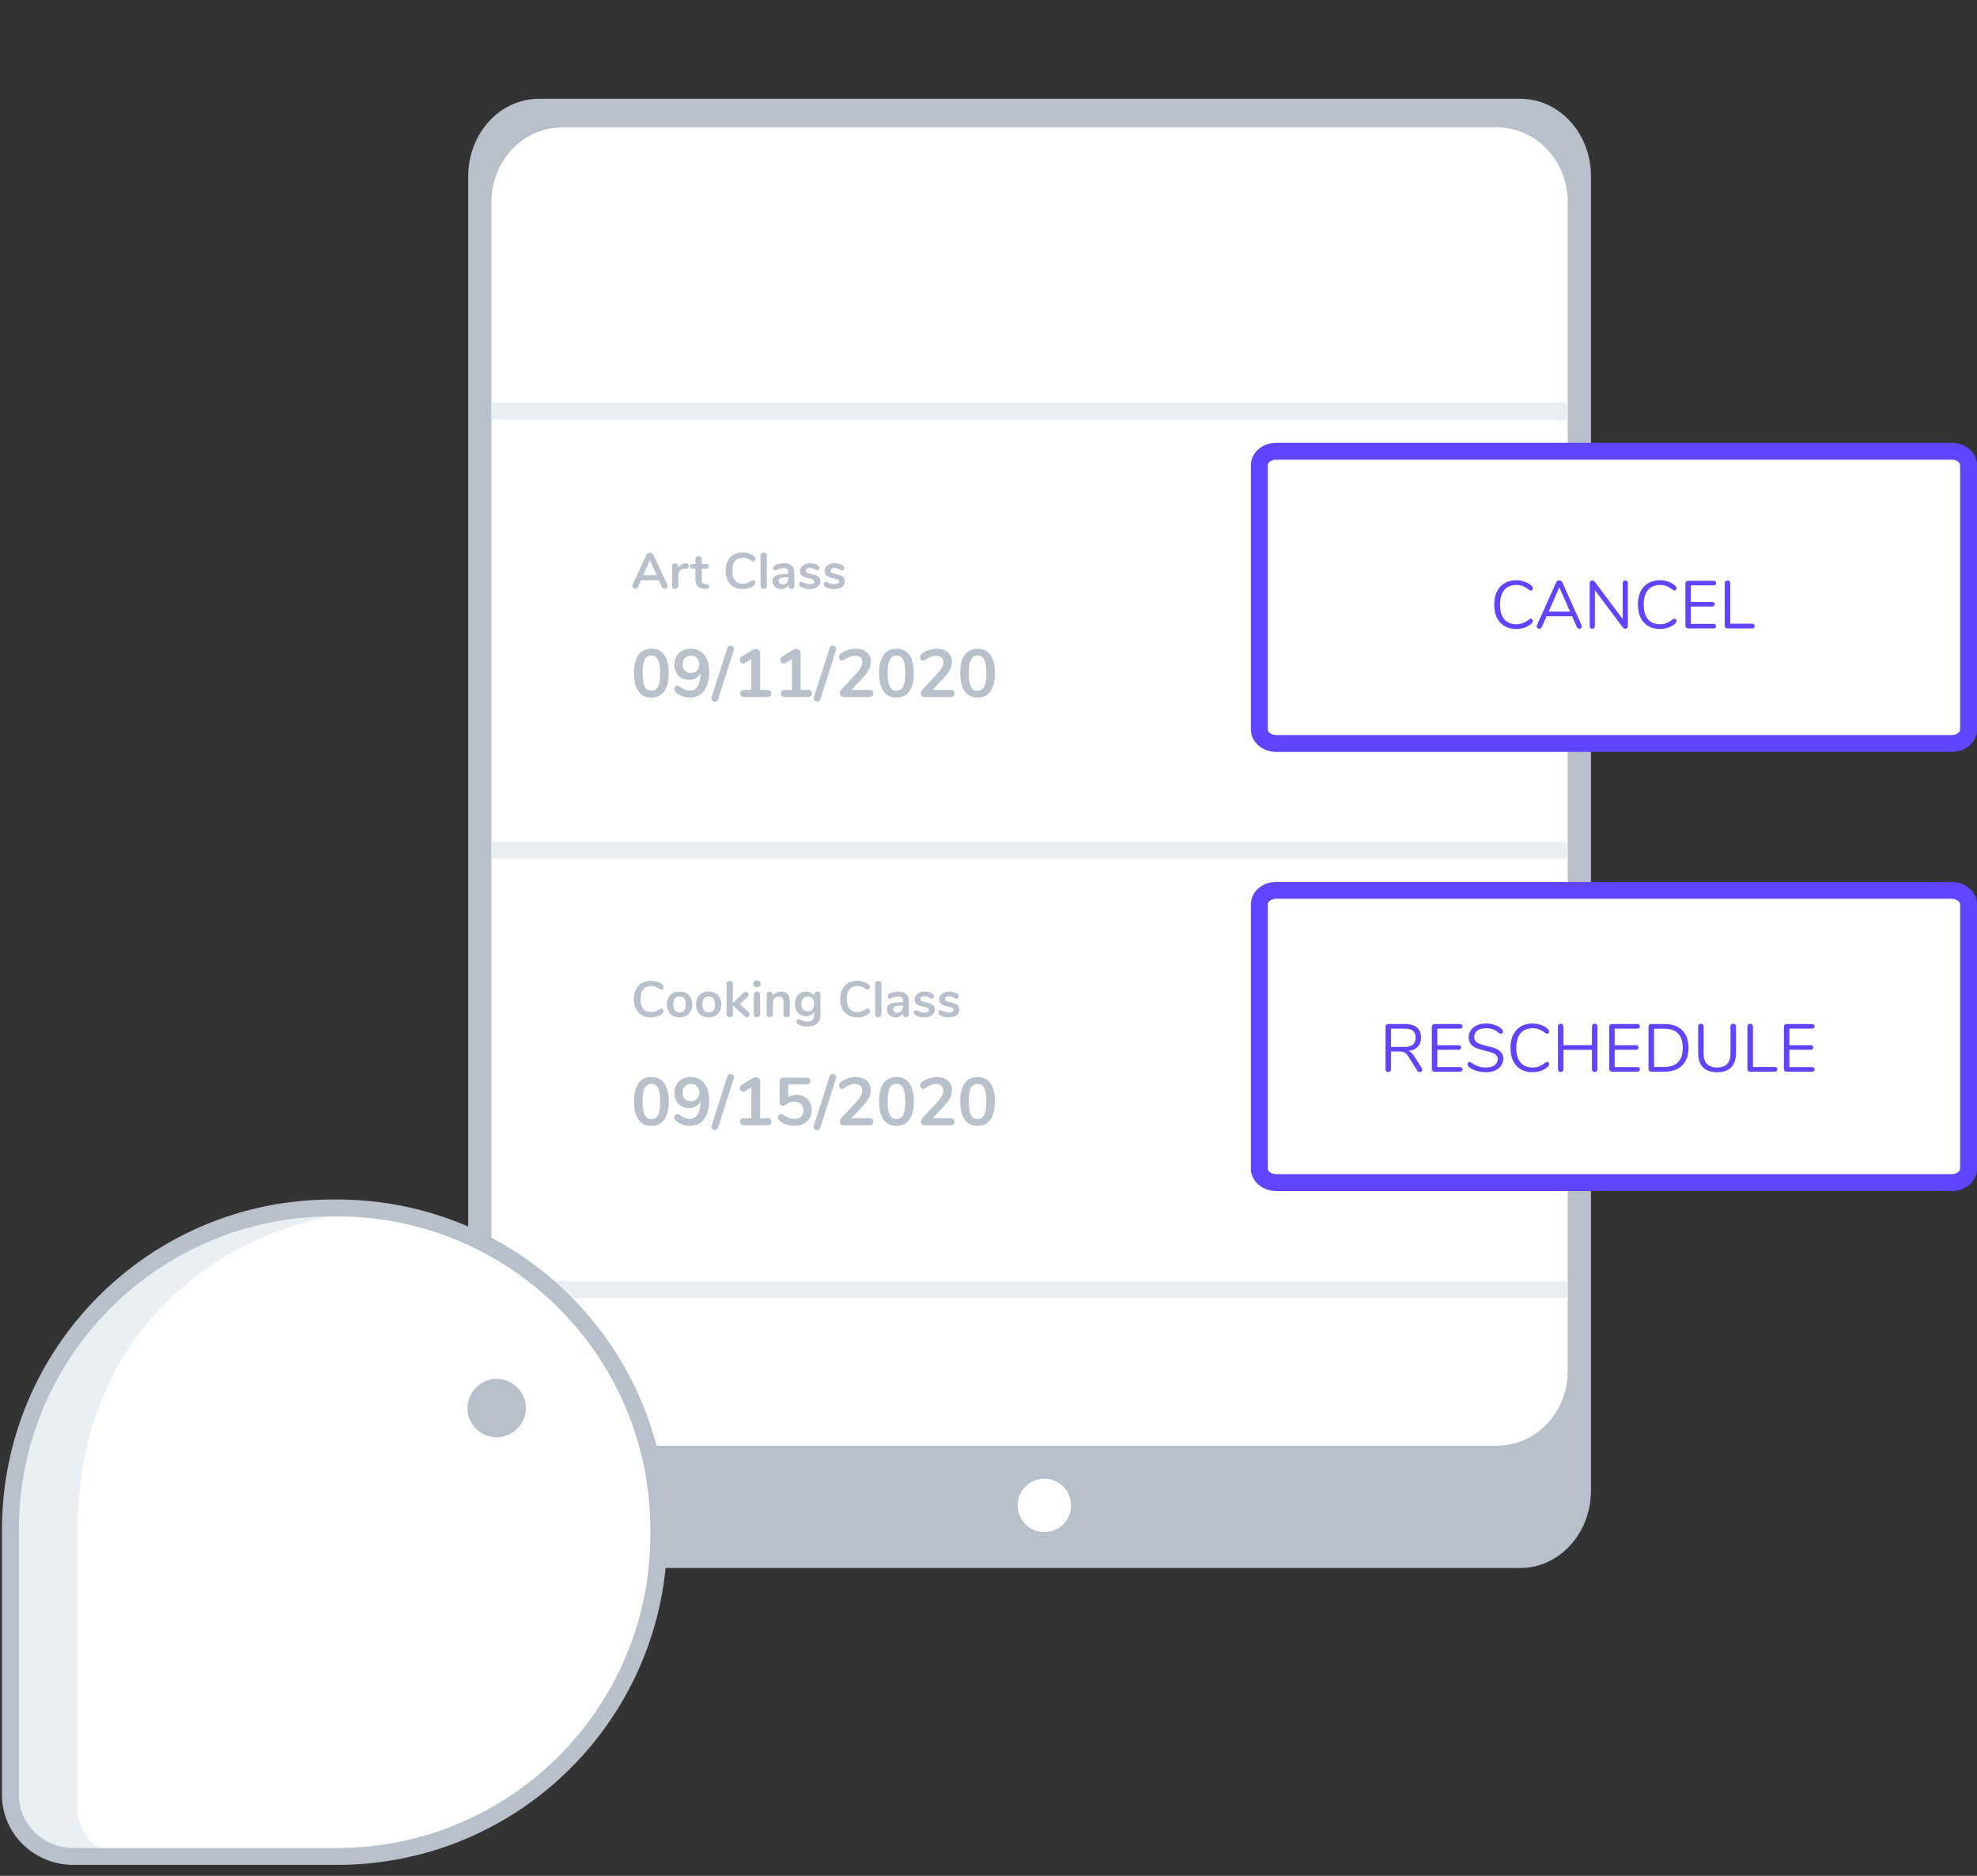<svg width="234" height="222" viewBox="0 0 234 222" fill="none" xmlns="http://www.w3.org/2000/svg">
<rect x="0" y="0" width="234" height="222" fill="#333333" stroke="none"/>
<g clip-path="url(#clip0)">
<path d="M179.94 11.69H63.79C59.168 11.69 55.421 15.79 55.421 20.847V176.41C55.421 181.466 59.168 185.566 63.79 185.566H179.94C184.562 185.566 188.308 181.466 188.308 176.41V20.847C188.308 15.79 184.562 11.69 179.94 11.69Z" fill="#B8C0CC"/>
<path d="M177.188 15.076H66.541C61.919 15.076 58.172 19.025 58.172 23.896V162.272C58.172 167.143 61.919 171.092 66.541 171.092H177.188C181.81 171.092 185.557 167.143 185.557 162.272V23.896C185.557 19.025 181.81 15.076 177.188 15.076Z" fill="white"/>
<path d="M58.157 48.66H185.482" stroke="#EAEFF4" stroke-width="2" stroke-miterlimit="10"/>
<path d="M58.157 100.631H185.482" stroke="#EAEFF4" stroke-width="2" stroke-miterlimit="10"/>
<path d="M58.157 152.602H185.482" stroke="#EAEFF4" stroke-width="2" stroke-miterlimit="10"/>
<path d="M151.092 53.398H230.967C232.236 53.398 233 54.255 233 55.008V86.379C233 87.132 232.236 87.989 230.967 87.989H151.092C149.823 87.989 149.059 87.132 149.059 86.379V55.008C149.059 54.255 149.823 53.398 151.092 53.398Z" fill="white" stroke="#5F45FF" stroke-width="2"/>
<path d="M151.092 105.369H230.967C232.236 105.369 233 106.226 233 106.979V138.35C233 139.103 232.236 139.959 230.967 139.959H151.092C149.823 139.959 149.059 139.103 149.059 138.35V106.979C149.059 106.226 149.823 105.369 151.092 105.369Z" fill="white" stroke="#5F45FF" stroke-width="2"/>
<path d="M78.987 69.201C79.011 69.253 79.023 69.305 79.023 69.357C79.023 69.449 78.986 69.527 78.909 69.591C78.838 69.655 78.754 69.687 78.657 69.687C78.594 69.687 78.534 69.671 78.478 69.639C78.421 69.603 78.377 69.549 78.346 69.477L77.986 68.673H75.874L75.513 69.477C75.481 69.549 75.438 69.603 75.382 69.639C75.326 69.671 75.263 69.687 75.195 69.687C75.103 69.687 75.019 69.655 74.944 69.591C74.868 69.527 74.829 69.449 74.829 69.357C74.829 69.305 74.841 69.253 74.865 69.201L76.522 65.643C76.558 65.563 76.612 65.503 76.683 65.463C76.76 65.419 76.84 65.397 76.924 65.397C77.007 65.397 77.085 65.419 77.157 65.463C77.234 65.503 77.29 65.563 77.326 65.643L78.987 69.201ZM76.138 68.073H77.722L76.93 66.291L76.138 68.073ZM81.179 66.669C81.283 66.661 81.365 66.683 81.425 66.735C81.485 66.787 81.515 66.865 81.515 66.969C81.515 67.077 81.489 67.157 81.437 67.209C81.385 67.261 81.291 67.295 81.155 67.311L80.975 67.329C80.739 67.353 80.565 67.433 80.453 67.569C80.345 67.705 80.291 67.875 80.291 68.079V69.339C80.291 69.455 80.255 69.545 80.183 69.609C80.111 69.669 80.021 69.699 79.913 69.699C79.805 69.699 79.715 69.669 79.643 69.609C79.575 69.545 79.541 69.455 79.541 69.339V67.017C79.541 66.905 79.575 66.819 79.643 66.759C79.715 66.699 79.803 66.669 79.907 66.669C80.011 66.669 80.095 66.699 80.159 66.759C80.223 66.815 80.255 66.897 80.255 67.005V67.245C80.331 67.069 80.443 66.933 80.591 66.837C80.743 66.741 80.911 66.687 81.095 66.675L81.179 66.669ZM83.631 69.141C83.831 69.153 83.931 69.243 83.931 69.411C83.931 69.507 83.891 69.581 83.811 69.633C83.735 69.681 83.625 69.701 83.481 69.693L83.319 69.681C82.647 69.633 82.311 69.273 82.311 68.601V67.293H82.011C81.903 67.293 81.819 67.269 81.759 67.221C81.703 67.173 81.675 67.103 81.675 67.011C81.675 66.919 81.703 66.849 81.759 66.801C81.819 66.753 81.903 66.729 82.011 66.729H82.311V66.177C82.311 66.069 82.345 65.983 82.413 65.919C82.481 65.855 82.573 65.823 82.689 65.823C82.801 65.823 82.891 65.855 82.959 65.919C83.027 65.983 83.061 66.069 83.061 66.177V66.729H83.571C83.679 66.729 83.761 66.753 83.817 66.801C83.877 66.849 83.907 66.919 83.907 67.011C83.907 67.103 83.877 67.173 83.817 67.221C83.761 67.269 83.679 67.293 83.571 67.293H83.061V68.655C83.061 68.951 83.197 69.109 83.469 69.129L83.631 69.141ZM87.907 69.717C87.499 69.717 87.141 69.629 86.833 69.453C86.529 69.277 86.295 69.025 86.131 68.697C85.967 68.369 85.885 67.985 85.885 67.545C85.885 67.105 85.967 66.723 86.131 66.399C86.295 66.071 86.529 65.819 86.833 65.643C87.141 65.467 87.499 65.379 87.907 65.379C88.171 65.379 88.419 65.419 88.651 65.499C88.883 65.575 89.089 65.687 89.269 65.835C89.321 65.875 89.357 65.917 89.377 65.961C89.397 66.005 89.407 66.059 89.407 66.123C89.407 66.211 89.383 66.285 89.335 66.345C89.287 66.405 89.229 66.435 89.161 66.435C89.081 66.435 88.999 66.407 88.915 66.351C88.743 66.223 88.583 66.135 88.435 66.087C88.287 66.035 88.123 66.009 87.943 66.009C87.527 66.009 87.211 66.139 86.995 66.399C86.783 66.659 86.677 67.041 86.677 67.545C86.677 68.053 86.783 68.437 86.995 68.697C87.211 68.957 87.527 69.087 87.943 69.087C88.115 69.087 88.273 69.061 88.417 69.009C88.565 68.957 88.731 68.869 88.915 68.745C88.955 68.721 88.995 68.701 89.035 68.685C89.075 68.669 89.117 68.661 89.161 68.661C89.229 68.661 89.287 68.691 89.335 68.751C89.383 68.811 89.407 68.885 89.407 68.973C89.407 69.033 89.397 69.087 89.377 69.135C89.357 69.179 89.321 69.221 89.269 69.261C89.089 69.409 88.883 69.523 88.651 69.603C88.419 69.679 88.171 69.717 87.907 69.717ZM90.389 69.699C90.281 69.699 90.191 69.669 90.119 69.609C90.051 69.545 90.017 69.455 90.017 69.339V65.757C90.017 65.641 90.051 65.553 90.119 65.493C90.191 65.433 90.281 65.403 90.389 65.403C90.497 65.403 90.587 65.433 90.659 65.493C90.731 65.553 90.767 65.641 90.767 65.757V69.339C90.767 69.455 90.731 69.545 90.659 69.609C90.587 69.669 90.497 69.699 90.389 69.699ZM92.813 66.657C93.221 66.657 93.523 66.759 93.719 66.963C93.919 67.163 94.019 67.469 94.019 67.881V69.345C94.019 69.453 93.987 69.539 93.923 69.603C93.859 69.663 93.771 69.693 93.659 69.693C93.555 69.693 93.469 69.661 93.401 69.597C93.337 69.533 93.305 69.449 93.305 69.345V69.213C93.237 69.369 93.129 69.491 92.981 69.579C92.837 69.667 92.669 69.711 92.477 69.711C92.281 69.711 92.103 69.671 91.943 69.591C91.783 69.511 91.657 69.401 91.565 69.261C91.473 69.121 91.427 68.965 91.427 68.793C91.427 68.577 91.481 68.407 91.589 68.283C91.701 68.159 91.881 68.069 92.129 68.013C92.377 67.957 92.719 67.929 93.155 67.929H93.305V67.791C93.305 67.595 93.263 67.453 93.179 67.365C93.095 67.273 92.959 67.227 92.771 67.227C92.655 67.227 92.537 67.245 92.417 67.281C92.297 67.313 92.155 67.361 91.991 67.425C91.887 67.477 91.811 67.503 91.763 67.503C91.691 67.503 91.631 67.477 91.583 67.425C91.539 67.373 91.517 67.305 91.517 67.221C91.517 67.153 91.533 67.095 91.565 67.047C91.601 66.995 91.659 66.947 91.739 66.903C91.879 66.827 92.045 66.767 92.237 66.723C92.433 66.679 92.625 66.657 92.813 66.657ZM92.627 69.171C92.827 69.171 92.989 69.105 93.113 68.973C93.241 68.837 93.305 68.663 93.305 68.451V68.325H93.197C92.929 68.325 92.721 68.337 92.573 68.361C92.425 68.385 92.319 68.427 92.255 68.487C92.191 68.547 92.159 68.629 92.159 68.733C92.159 68.861 92.203 68.967 92.291 69.051C92.383 69.131 92.495 69.171 92.627 69.171ZM95.843 69.711C95.407 69.711 95.055 69.625 94.787 69.453C94.659 69.377 94.595 69.269 94.595 69.129C94.595 69.049 94.617 68.985 94.661 68.937C94.705 68.885 94.759 68.859 94.823 68.859C94.891 68.859 94.985 68.891 95.105 68.955C95.233 69.015 95.349 69.061 95.453 69.093C95.561 69.125 95.697 69.141 95.861 69.141C96.029 69.141 96.159 69.113 96.251 69.057C96.347 69.001 96.395 68.923 96.395 68.823C96.395 68.755 96.375 68.701 96.335 68.661C96.299 68.621 96.231 68.585 96.131 68.553C96.035 68.517 95.887 68.477 95.687 68.433C95.331 68.361 95.075 68.259 94.919 68.127C94.767 67.995 94.691 67.813 94.691 67.581C94.691 67.405 94.743 67.247 94.847 67.107C94.951 66.963 95.093 66.853 95.273 66.777C95.457 66.697 95.665 66.657 95.897 66.657C96.065 66.657 96.227 66.679 96.383 66.723C96.539 66.763 96.679 66.823 96.803 66.903C96.931 66.983 96.995 67.089 96.995 67.221C96.995 67.301 96.973 67.369 96.929 67.425C96.885 67.477 96.831 67.503 96.767 67.503C96.723 67.503 96.679 67.495 96.635 67.479C96.595 67.459 96.543 67.431 96.479 67.395C96.363 67.335 96.263 67.291 96.179 67.263C96.095 67.231 95.991 67.215 95.867 67.215C95.719 67.215 95.601 67.245 95.513 67.305C95.429 67.365 95.387 67.447 95.387 67.551C95.387 67.651 95.431 67.727 95.519 67.779C95.607 67.831 95.777 67.883 96.029 67.935C96.297 67.991 96.507 68.055 96.659 68.127C96.811 68.199 96.919 68.289 96.983 68.397C97.051 68.505 97.085 68.643 97.085 68.811C97.085 69.083 96.971 69.301 96.743 69.465C96.519 69.629 96.219 69.711 95.843 69.711ZM98.755 69.711C98.319 69.711 97.967 69.625 97.699 69.453C97.571 69.377 97.507 69.269 97.507 69.129C97.507 69.049 97.529 68.985 97.573 68.937C97.617 68.885 97.671 68.859 97.735 68.859C97.803 68.859 97.897 68.891 98.017 68.955C98.145 69.015 98.261 69.061 98.365 69.093C98.473 69.125 98.609 69.141 98.773 69.141C98.941 69.141 99.071 69.113 99.163 69.057C99.259 69.001 99.307 68.923 99.307 68.823C99.307 68.755 99.287 68.701 99.247 68.661C99.211 68.621 99.143 68.585 99.043 68.553C98.947 68.517 98.799 68.477 98.599 68.433C98.243 68.361 97.987 68.259 97.831 68.127C97.679 67.995 97.603 67.813 97.603 67.581C97.603 67.405 97.655 67.247 97.759 67.107C97.863 66.963 98.005 66.853 98.185 66.777C98.369 66.697 98.577 66.657 98.809 66.657C98.977 66.657 99.139 66.679 99.295 66.723C99.451 66.763 99.591 66.823 99.715 66.903C99.843 66.983 99.907 67.089 99.907 67.221C99.907 67.301 99.885 67.369 99.841 67.425C99.797 67.477 99.743 67.503 99.679 67.503C99.635 67.503 99.591 67.495 99.547 67.479C99.507 67.459 99.455 67.431 99.391 67.395C99.275 67.335 99.175 67.291 99.091 67.263C99.007 67.231 98.903 67.215 98.779 67.215C98.631 67.215 98.513 67.245 98.425 67.305C98.341 67.365 98.299 67.447 98.299 67.551C98.299 67.651 98.343 67.727 98.431 67.779C98.519 67.831 98.689 67.883 98.941 67.935C99.209 67.991 99.419 68.055 99.571 68.127C99.723 68.199 99.831 68.289 99.895 68.397C99.963 68.505 99.997 68.643 99.997 68.811C99.997 69.083 99.883 69.301 99.655 69.465C99.431 69.629 99.131 69.711 98.755 69.711Z" fill="#B8C0CC"/>
<path d="M77.043 120.407C76.635 120.407 76.278 120.319 75.969 120.143C75.665 119.967 75.431 119.715 75.267 119.387C75.103 119.059 75.022 118.675 75.022 118.235C75.022 117.795 75.103 117.413 75.267 117.089C75.431 116.761 75.665 116.509 75.969 116.333C76.278 116.157 76.635 116.069 77.043 116.069C77.308 116.069 77.555 116.109 77.787 116.189C78.019 116.265 78.225 116.377 78.406 116.525C78.457 116.565 78.493 116.607 78.513 116.651C78.534 116.695 78.543 116.749 78.543 116.813C78.543 116.901 78.519 116.975 78.472 117.035C78.424 117.095 78.365 117.125 78.297 117.125C78.218 117.125 78.135 117.097 78.052 117.041C77.879 116.913 77.719 116.825 77.572 116.777C77.424 116.725 77.26 116.699 77.079 116.699C76.663 116.699 76.347 116.829 76.132 117.089C75.919 117.349 75.814 117.731 75.814 118.235C75.814 118.743 75.919 119.127 76.132 119.387C76.347 119.647 76.663 119.777 77.079 119.777C77.251 119.777 77.409 119.751 77.553 119.699C77.701 119.647 77.868 119.559 78.052 119.435C78.091 119.411 78.132 119.391 78.171 119.375C78.212 119.359 78.254 119.351 78.297 119.351C78.365 119.351 78.424 119.381 78.472 119.441C78.519 119.501 78.543 119.575 78.543 119.663C78.543 119.723 78.534 119.777 78.513 119.825C78.493 119.869 78.457 119.911 78.406 119.951C78.225 120.099 78.019 120.213 77.787 120.293C77.555 120.369 77.308 120.407 77.043 120.407ZM80.433 120.401C80.133 120.401 79.869 120.339 79.641 120.215C79.417 120.091 79.243 119.913 79.119 119.681C78.995 119.449 78.933 119.179 78.933 118.871C78.933 118.563 78.995 118.295 79.119 118.067C79.243 117.835 79.417 117.657 79.641 117.533C79.869 117.409 80.133 117.347 80.433 117.347C80.733 117.347 80.995 117.409 81.219 117.533C81.447 117.657 81.621 117.835 81.741 118.067C81.865 118.295 81.927 118.563 81.927 118.871C81.927 119.179 81.865 119.449 81.741 119.681C81.621 119.913 81.447 120.091 81.219 120.215C80.995 120.339 80.733 120.401 80.433 120.401ZM80.427 119.819C80.671 119.819 80.857 119.739 80.985 119.579C81.113 119.419 81.177 119.183 81.177 118.871C81.177 118.563 81.113 118.329 80.985 118.169C80.857 118.005 80.673 117.923 80.433 117.923C80.193 117.923 80.007 118.005 79.875 118.169C79.747 118.329 79.683 118.563 79.683 118.871C79.683 119.183 79.747 119.419 79.875 119.579C80.003 119.739 80.187 119.819 80.427 119.819ZM83.885 120.401C83.585 120.401 83.32 120.339 83.093 120.215C82.868 120.091 82.695 119.913 82.57 119.681C82.447 119.449 82.385 119.179 82.385 118.871C82.385 118.563 82.447 118.295 82.57 118.067C82.695 117.835 82.868 117.657 83.093 117.533C83.32 117.409 83.585 117.347 83.885 117.347C84.184 117.347 84.447 117.409 84.671 117.533C84.898 117.657 85.073 117.835 85.192 118.067C85.317 118.295 85.379 118.563 85.379 118.871C85.379 119.179 85.317 119.449 85.192 119.681C85.073 119.913 84.898 120.091 84.671 120.215C84.447 120.339 84.184 120.401 83.885 120.401ZM83.879 119.819C84.123 119.819 84.308 119.739 84.436 119.579C84.564 119.419 84.629 119.183 84.629 118.871C84.629 118.563 84.564 118.329 84.436 118.169C84.308 118.005 84.124 117.923 83.885 117.923C83.644 117.923 83.459 118.005 83.326 118.169C83.198 118.329 83.135 118.563 83.135 118.871C83.135 119.183 83.198 119.419 83.326 119.579C83.454 119.739 83.638 119.819 83.879 119.819ZM88.608 119.771C88.688 119.847 88.728 119.933 88.728 120.029C88.728 120.121 88.694 120.203 88.626 120.275C88.562 120.347 88.486 120.383 88.398 120.383C88.31 120.383 88.228 120.347 88.152 120.275L86.748 119.003V120.029C86.748 120.145 86.712 120.233 86.64 120.293C86.568 120.353 86.478 120.383 86.37 120.383C86.262 120.383 86.172 120.353 86.1 120.293C86.032 120.233 85.998 120.145 85.998 120.029V116.447C85.998 116.331 86.032 116.243 86.1 116.183C86.172 116.123 86.262 116.093 86.37 116.093C86.478 116.093 86.568 116.123 86.64 116.183C86.712 116.243 86.748 116.331 86.748 116.447V118.703L88.032 117.473C88.104 117.401 88.186 117.365 88.278 117.365C88.37 117.365 88.45 117.399 88.518 117.467C88.586 117.535 88.62 117.615 88.62 117.707C88.62 117.799 88.582 117.883 88.506 117.959L87.564 118.835L88.608 119.771ZM89.587 120.389C89.478 120.389 89.388 120.359 89.317 120.299C89.249 120.235 89.215 120.145 89.215 120.029V117.713C89.215 117.597 89.249 117.509 89.317 117.449C89.388 117.389 89.478 117.359 89.587 117.359C89.695 117.359 89.784 117.389 89.856 117.449C89.928 117.509 89.965 117.597 89.965 117.713V120.029C89.965 120.145 89.928 120.235 89.856 120.299C89.784 120.359 89.695 120.389 89.587 120.389ZM89.587 116.825C89.451 116.825 89.343 116.789 89.263 116.717C89.183 116.641 89.142 116.543 89.142 116.423C89.142 116.303 89.183 116.207 89.263 116.135C89.343 116.063 89.451 116.027 89.587 116.027C89.719 116.027 89.825 116.063 89.904 116.135C89.989 116.207 90.031 116.303 90.031 116.423C90.031 116.543 89.99 116.641 89.91 116.717C89.831 116.789 89.722 116.825 89.587 116.825ZM92.442 117.347C92.794 117.347 93.056 117.447 93.228 117.647C93.4 117.847 93.486 118.149 93.486 118.553V120.029C93.486 120.141 93.452 120.229 93.384 120.293C93.32 120.357 93.23 120.389 93.114 120.389C92.998 120.389 92.906 120.357 92.838 120.293C92.77 120.229 92.736 120.141 92.736 120.029V118.595C92.736 118.367 92.692 118.201 92.604 118.097C92.52 117.993 92.386 117.941 92.202 117.941C91.986 117.941 91.812 118.009 91.68 118.145C91.552 118.281 91.488 118.463 91.488 118.691V120.029C91.488 120.141 91.454 120.229 91.386 120.293C91.318 120.357 91.226 120.389 91.11 120.389C90.994 120.389 90.902 120.357 90.834 120.293C90.77 120.229 90.738 120.141 90.738 120.029V117.707C90.738 117.603 90.772 117.519 90.84 117.455C90.908 117.391 91 117.359 91.116 117.359C91.22 117.359 91.304 117.391 91.368 117.455C91.436 117.515 91.47 117.595 91.47 117.695V117.857C91.57 117.693 91.704 117.567 91.872 117.479C92.04 117.391 92.23 117.347 92.442 117.347ZM96.732 117.359C96.844 117.359 96.934 117.391 97.002 117.455C97.07 117.519 97.104 117.605 97.104 117.713V120.083C97.104 120.543 96.976 120.891 96.72 121.127C96.464 121.363 96.086 121.481 95.586 121.481C95.15 121.481 94.786 121.399 94.494 121.235C94.346 121.147 94.272 121.041 94.272 120.917C94.272 120.829 94.292 120.759 94.332 120.707C94.376 120.655 94.432 120.629 94.5 120.629C94.536 120.629 94.58 120.637 94.632 120.653C94.684 120.673 94.738 120.695 94.794 120.719C94.938 120.779 95.066 120.825 95.178 120.857C95.294 120.889 95.426 120.905 95.574 120.905C96.098 120.905 96.36 120.649 96.36 120.137V119.753C96.272 119.917 96.144 120.045 95.976 120.137C95.808 120.225 95.616 120.269 95.4 120.269C95.144 120.269 94.916 120.209 94.716 120.089C94.52 119.965 94.366 119.793 94.254 119.573C94.142 119.353 94.086 119.099 94.086 118.811C94.086 118.523 94.14 118.269 94.248 118.049C94.36 117.825 94.516 117.653 94.716 117.533C94.916 117.409 95.144 117.347 95.4 117.347C95.616 117.347 95.808 117.393 95.976 117.485C96.144 117.573 96.272 117.699 96.36 117.863V117.707C96.36 117.603 96.394 117.519 96.462 117.455C96.53 117.391 96.62 117.359 96.732 117.359ZM95.598 119.687C95.838 119.687 96.024 119.609 96.156 119.453C96.292 119.297 96.36 119.083 96.36 118.811C96.36 118.535 96.292 118.319 96.156 118.163C96.024 118.007 95.838 117.929 95.598 117.929C95.362 117.929 95.176 118.007 95.04 118.163C94.904 118.319 94.836 118.535 94.836 118.811C94.836 119.083 94.904 119.297 95.04 119.453C95.176 119.609 95.362 119.687 95.598 119.687ZM101.465 120.407C101.057 120.407 100.699 120.319 100.391 120.143C100.087 119.967 99.853 119.715 99.689 119.387C99.525 119.059 99.443 118.675 99.443 118.235C99.443 117.795 99.525 117.413 99.689 117.089C99.853 116.761 100.087 116.509 100.391 116.333C100.699 116.157 101.057 116.069 101.465 116.069C101.729 116.069 101.977 116.109 102.209 116.189C102.441 116.265 102.647 116.377 102.827 116.525C102.879 116.565 102.915 116.607 102.935 116.651C102.955 116.695 102.965 116.749 102.965 116.813C102.965 116.901 102.941 116.975 102.893 117.035C102.845 117.095 102.787 117.125 102.719 117.125C102.639 117.125 102.557 117.097 102.473 117.041C102.301 116.913 102.141 116.825 101.993 116.777C101.845 116.725 101.681 116.699 101.501 116.699C101.085 116.699 100.769 116.829 100.553 117.089C100.341 117.349 100.235 117.731 100.235 118.235C100.235 118.743 100.341 119.127 100.553 119.387C100.769 119.647 101.085 119.777 101.501 119.777C101.673 119.777 101.831 119.751 101.975 119.699C102.123 119.647 102.289 119.559 102.473 119.435C102.513 119.411 102.553 119.391 102.593 119.375C102.633 119.359 102.675 119.351 102.719 119.351C102.787 119.351 102.845 119.381 102.893 119.441C102.941 119.501 102.965 119.575 102.965 119.663C102.965 119.723 102.955 119.777 102.935 119.825C102.915 119.869 102.879 119.911 102.827 119.951C102.647 120.099 102.441 120.213 102.209 120.293C101.977 120.369 101.729 120.407 101.465 120.407ZM103.948 120.389C103.84 120.389 103.75 120.359 103.678 120.299C103.61 120.235 103.576 120.145 103.576 120.029V116.447C103.576 116.331 103.61 116.243 103.678 116.183C103.75 116.123 103.84 116.093 103.948 116.093C104.056 116.093 104.146 116.123 104.218 116.183C104.29 116.243 104.326 116.331 104.326 116.447V120.029C104.326 120.145 104.29 120.235 104.218 120.299C104.146 120.359 104.056 120.389 103.948 120.389ZM106.371 117.347C106.779 117.347 107.081 117.449 107.277 117.653C107.477 117.853 107.577 118.159 107.577 118.571V120.035C107.577 120.143 107.545 120.229 107.481 120.293C107.417 120.353 107.329 120.383 107.217 120.383C107.113 120.383 107.027 120.351 106.959 120.287C106.895 120.223 106.863 120.139 106.863 120.035V119.903C106.795 120.059 106.687 120.181 106.539 120.269C106.395 120.357 106.227 120.401 106.035 120.401C105.839 120.401 105.661 120.361 105.501 120.281C105.341 120.201 105.215 120.091 105.123 119.951C105.031 119.811 104.985 119.655 104.985 119.483C104.985 119.267 105.039 119.097 105.147 118.973C105.259 118.849 105.439 118.759 105.687 118.703C105.935 118.647 106.277 118.619 106.713 118.619H106.863V118.481C106.863 118.285 106.821 118.143 106.737 118.055C106.653 117.963 106.517 117.917 106.329 117.917C106.213 117.917 106.095 117.935 105.975 117.971C105.855 118.003 105.713 118.051 105.549 118.115C105.445 118.167 105.369 118.193 105.321 118.193C105.249 118.193 105.189 118.167 105.141 118.115C105.097 118.063 105.075 117.995 105.075 117.911C105.075 117.843 105.091 117.785 105.123 117.737C105.159 117.685 105.217 117.637 105.297 117.593C105.437 117.517 105.603 117.457 105.795 117.413C105.991 117.369 106.183 117.347 106.371 117.347ZM106.185 119.861C106.385 119.861 106.547 119.795 106.671 119.663C106.799 119.527 106.863 119.353 106.863 119.141V119.015H106.755C106.487 119.015 106.279 119.027 106.131 119.051C105.983 119.075 105.877 119.117 105.813 119.177C105.749 119.237 105.717 119.319 105.717 119.423C105.717 119.551 105.761 119.657 105.849 119.741C105.941 119.821 106.053 119.861 106.185 119.861ZM109.401 120.401C108.965 120.401 108.613 120.315 108.345 120.143C108.217 120.067 108.153 119.959 108.153 119.819C108.153 119.739 108.175 119.675 108.219 119.627C108.263 119.575 108.317 119.549 108.381 119.549C108.449 119.549 108.543 119.581 108.663 119.645C108.791 119.705 108.907 119.751 109.011 119.783C109.119 119.815 109.255 119.831 109.419 119.831C109.587 119.831 109.717 119.803 109.809 119.747C109.905 119.691 109.953 119.613 109.953 119.513C109.953 119.445 109.933 119.391 109.893 119.351C109.857 119.311 109.789 119.275 109.689 119.243C109.593 119.207 109.445 119.167 109.245 119.123C108.889 119.051 108.633 118.949 108.477 118.817C108.325 118.685 108.249 118.503 108.249 118.271C108.249 118.095 108.301 117.937 108.405 117.797C108.509 117.653 108.651 117.543 108.831 117.467C109.015 117.387 109.223 117.347 109.455 117.347C109.623 117.347 109.785 117.369 109.941 117.413C110.097 117.453 110.237 117.513 110.361 117.593C110.489 117.673 110.553 117.779 110.553 117.911C110.553 117.991 110.531 118.059 110.487 118.115C110.443 118.167 110.389 118.193 110.325 118.193C110.281 118.193 110.237 118.185 110.193 118.169C110.153 118.149 110.101 118.121 110.037 118.085C109.921 118.025 109.821 117.981 109.737 117.953C109.653 117.921 109.549 117.905 109.425 117.905C109.277 117.905 109.159 117.935 109.071 117.995C108.987 118.055 108.945 118.137 108.945 118.241C108.945 118.341 108.989 118.417 109.077 118.469C109.165 118.521 109.335 118.573 109.587 118.625C109.855 118.681 110.065 118.745 110.217 118.817C110.369 118.889 110.477 118.979 110.541 119.087C110.609 119.195 110.643 119.333 110.643 119.501C110.643 119.773 110.529 119.991 110.301 120.155C110.077 120.319 109.777 120.401 109.401 120.401ZM112.314 120.401C111.878 120.401 111.526 120.315 111.258 120.143C111.13 120.067 111.066 119.959 111.066 119.819C111.066 119.739 111.088 119.675 111.132 119.627C111.176 119.575 111.23 119.549 111.294 119.549C111.362 119.549 111.456 119.581 111.576 119.645C111.704 119.705 111.82 119.751 111.924 119.783C112.032 119.815 112.168 119.831 112.332 119.831C112.5 119.831 112.63 119.803 112.722 119.747C112.818 119.691 112.866 119.613 112.866 119.513C112.866 119.445 112.846 119.391 112.806 119.351C112.77 119.311 112.702 119.275 112.602 119.243C112.506 119.207 112.358 119.167 112.158 119.123C111.802 119.051 111.546 118.949 111.39 118.817C111.238 118.685 111.162 118.503 111.162 118.271C111.162 118.095 111.214 117.937 111.318 117.797C111.422 117.653 111.564 117.543 111.744 117.467C111.928 117.387 112.136 117.347 112.368 117.347C112.536 117.347 112.698 117.369 112.854 117.413C113.01 117.453 113.15 117.513 113.274 117.593C113.402 117.673 113.466 117.779 113.466 117.911C113.466 117.991 113.444 118.059 113.4 118.115C113.356 118.167 113.302 118.193 113.238 118.193C113.194 118.193 113.15 118.185 113.106 118.169C113.066 118.149 113.014 118.121 112.95 118.085C112.834 118.025 112.734 117.981 112.65 117.953C112.566 117.921 112.462 117.905 112.338 117.905C112.19 117.905 112.072 117.935 111.984 117.995C111.9 118.055 111.858 118.137 111.858 118.241C111.858 118.341 111.902 118.417 111.99 118.469C112.078 118.521 112.248 118.573 112.5 118.625C112.768 118.681 112.978 118.745 113.13 118.817C113.282 118.889 113.39 118.979 113.454 119.087C113.522 119.195 113.556 119.333 113.556 119.501C113.556 119.773 113.442 119.991 113.214 120.155C112.99 120.319 112.69 120.401 112.314 120.401Z" fill="#B8C0CC"/>
<path d="M77.097 82.555C76.431 82.555 75.921 82.31 75.57 81.819C75.218 81.323 75.041 80.603 75.041 79.659C75.041 78.721 75.218 78.006 75.57 77.515C75.921 77.019 76.431 76.771 77.097 76.771C77.764 76.771 78.273 77.019 78.626 77.515C78.978 78.006 79.153 78.721 79.153 79.659C79.153 80.598 78.978 81.315 78.626 81.811C78.273 82.307 77.764 82.555 77.097 82.555ZM77.097 81.747C77.46 81.747 77.724 81.582 77.889 81.251C78.055 80.915 78.138 80.385 78.138 79.659C78.138 78.929 78.055 78.401 77.889 78.075C77.724 77.745 77.46 77.579 77.097 77.579C76.735 77.579 76.471 77.745 76.305 78.075C76.14 78.406 76.058 78.934 76.058 79.659C76.058 80.385 76.14 80.915 76.305 81.251C76.471 81.582 76.735 81.747 77.097 81.747ZM81.71 76.771C82.425 76.771 82.974 77.014 83.358 77.499C83.748 77.979 83.942 78.667 83.942 79.563C83.942 80.177 83.852 80.71 83.67 81.163C83.489 81.611 83.228 81.955 82.886 82.195C82.55 82.435 82.153 82.555 81.694 82.555C81.39 82.555 81.084 82.502 80.774 82.395C80.47 82.283 80.212 82.134 79.998 81.947C79.929 81.889 79.878 81.833 79.846 81.779C79.82 81.721 79.806 81.651 79.806 81.571C79.806 81.454 79.838 81.355 79.902 81.275C79.972 81.19 80.052 81.147 80.142 81.147C80.196 81.147 80.246 81.158 80.294 81.179C80.342 81.195 80.401 81.225 80.47 81.267C80.913 81.577 81.308 81.731 81.654 81.731C82.044 81.731 82.35 81.553 82.574 81.195C82.798 80.833 82.916 80.326 82.926 79.675C82.804 79.915 82.62 80.107 82.374 80.251C82.129 80.39 81.854 80.459 81.55 80.459C81.214 80.459 80.916 80.385 80.654 80.235C80.393 80.081 80.188 79.867 80.038 79.595C79.894 79.318 79.822 79.003 79.822 78.651C79.822 78.289 79.902 77.966 80.062 77.683C80.228 77.395 80.452 77.171 80.734 77.011C81.022 76.851 81.348 76.771 81.71 76.771ZM81.766 79.643C82.065 79.643 82.305 79.55 82.486 79.363C82.673 79.171 82.766 78.923 82.766 78.619C82.766 78.31 82.673 78.062 82.486 77.875C82.305 77.683 82.065 77.587 81.766 77.587C81.473 77.587 81.238 77.683 81.062 77.875C80.886 78.062 80.798 78.31 80.798 78.619C80.798 78.929 80.886 79.177 81.062 79.363C81.238 79.55 81.473 79.643 81.766 79.643ZM84.995 82.755C84.963 82.857 84.913 82.931 84.843 82.979C84.774 83.027 84.697 83.051 84.611 83.051C84.505 83.051 84.409 83.014 84.323 82.939C84.243 82.87 84.203 82.779 84.203 82.667C84.203 82.619 84.211 82.571 84.227 82.523L86.083 76.707C86.115 76.606 86.166 76.531 86.235 76.483C86.305 76.435 86.382 76.411 86.467 76.411C86.574 76.411 86.667 76.449 86.747 76.523C86.833 76.593 86.875 76.683 86.875 76.795C86.875 76.843 86.867 76.891 86.851 76.939L84.995 82.755ZM90.807 81.651C91.127 81.651 91.287 81.787 91.287 82.059C91.287 82.342 91.127 82.483 90.807 82.483H88.103C87.778 82.483 87.615 82.342 87.615 82.059C87.615 81.787 87.778 81.651 88.103 81.651H88.935V78.003L88.167 78.475C88.092 78.518 88.026 78.539 87.967 78.539C87.855 78.539 87.759 78.491 87.679 78.395C87.604 78.299 87.567 78.193 87.567 78.075C87.567 77.921 87.636 77.801 87.775 77.715L89.015 76.947C89.175 76.851 89.327 76.803 89.471 76.803C89.62 76.803 89.74 76.849 89.831 76.939C89.922 77.03 89.967 77.155 89.967 77.315V81.651H90.807ZM95.604 81.651C95.924 81.651 96.084 81.787 96.084 82.059C96.084 82.342 95.924 82.483 95.604 82.483H92.9C92.575 82.483 92.412 82.342 92.412 82.059C92.412 81.787 92.575 81.651 92.9 81.651H93.732V78.003L92.964 78.475C92.889 78.518 92.823 78.539 92.764 78.539C92.652 78.539 92.556 78.491 92.476 78.395C92.401 78.299 92.364 78.193 92.364 78.075C92.364 77.921 92.433 77.801 92.572 77.715L93.812 76.947C93.972 76.851 94.124 76.803 94.268 76.803C94.417 76.803 94.537 76.849 94.628 76.939C94.719 77.03 94.764 77.155 94.764 77.315V81.651H95.604ZM97.097 82.755C97.065 82.857 97.014 82.931 96.945 82.979C96.876 83.027 96.798 83.051 96.713 83.051C96.606 83.051 96.51 83.014 96.425 82.939C96.345 82.87 96.305 82.779 96.305 82.667C96.305 82.619 96.313 82.571 96.329 82.523L98.185 76.707C98.217 76.606 98.267 76.531 98.337 76.483C98.406 76.435 98.484 76.411 98.569 76.411C98.675 76.411 98.769 76.449 98.849 76.523C98.934 76.593 98.977 76.683 98.977 76.795C98.977 76.843 98.969 76.891 98.953 76.939L97.097 82.755ZM102.885 81.651C103.205 81.651 103.365 81.787 103.365 82.059C103.365 82.342 103.205 82.483 102.885 82.483H99.845C99.706 82.483 99.597 82.443 99.517 82.363C99.437 82.278 99.397 82.174 99.397 82.051C99.397 81.891 99.458 81.747 99.581 81.619L101.405 79.659C101.629 79.414 101.791 79.19 101.893 78.987C101.999 78.779 102.053 78.574 102.053 78.371C102.053 78.121 101.981 77.929 101.837 77.795C101.693 77.662 101.487 77.595 101.221 77.595C101.002 77.595 100.789 77.638 100.581 77.723C100.378 77.803 100.173 77.915 99.965 78.059C99.911 78.097 99.858 78.129 99.805 78.155C99.751 78.177 99.698 78.187 99.645 78.187C99.554 78.187 99.474 78.145 99.405 78.059C99.341 77.974 99.309 77.873 99.309 77.755C99.309 77.675 99.322 77.606 99.349 77.547C99.381 77.489 99.429 77.433 99.493 77.379C99.727 77.193 100.002 77.046 100.317 76.939C100.631 76.827 100.946 76.771 101.261 76.771C101.81 76.771 102.247 76.91 102.573 77.187C102.903 77.465 103.069 77.838 103.069 78.307C103.069 78.633 102.999 78.939 102.861 79.227C102.722 79.51 102.487 79.827 102.157 80.179L100.773 81.651H102.885ZM106.105 82.555C105.439 82.555 104.929 82.31 104.577 81.819C104.225 81.323 104.049 80.603 104.049 79.659C104.049 78.721 104.225 78.006 104.577 77.515C104.929 77.019 105.439 76.771 106.105 76.771C106.772 76.771 107.281 77.019 107.633 77.515C107.985 78.006 108.161 78.721 108.161 79.659C108.161 80.598 107.985 81.315 107.633 81.811C107.281 82.307 106.772 82.555 106.105 82.555ZM106.105 81.747C106.468 81.747 106.732 81.582 106.897 81.251C107.063 80.915 107.145 80.385 107.145 79.659C107.145 78.929 107.063 78.401 106.897 78.075C106.732 77.745 106.468 77.579 106.105 77.579C105.743 77.579 105.479 77.745 105.313 78.075C105.148 78.406 105.065 78.934 105.065 79.659C105.065 80.385 105.148 80.915 105.313 81.251C105.479 81.582 105.743 81.747 106.105 81.747ZM112.486 81.651C112.806 81.651 112.966 81.787 112.966 82.059C112.966 82.342 112.806 82.483 112.486 82.483H109.446C109.308 82.483 109.198 82.443 109.118 82.363C109.038 82.278 108.998 82.174 108.998 82.051C108.998 81.891 109.06 81.747 109.182 81.619L111.006 79.659C111.23 79.414 111.393 79.19 111.494 78.987C111.601 78.779 111.654 78.574 111.654 78.371C111.654 78.121 111.582 77.929 111.438 77.795C111.294 77.662 111.089 77.595 110.822 77.595C110.604 77.595 110.39 77.638 110.182 77.723C109.98 77.803 109.774 77.915 109.566 78.059C109.513 78.097 109.46 78.129 109.406 78.155C109.353 78.177 109.3 78.187 109.246 78.187C109.156 78.187 109.076 78.145 109.006 78.059C108.942 77.974 108.91 77.873 108.91 77.755C108.91 77.675 108.924 77.606 108.95 77.547C108.982 77.489 109.03 77.433 109.094 77.379C109.329 77.193 109.604 77.046 109.918 76.939C110.233 76.827 110.548 76.771 110.862 76.771C111.412 76.771 111.849 76.91 112.174 77.187C112.505 77.465 112.67 77.838 112.67 78.307C112.67 78.633 112.601 78.939 112.462 79.227C112.324 79.51 112.089 79.827 111.758 80.179L110.374 81.651H112.486ZM115.707 82.555C115.04 82.555 114.531 82.31 114.179 81.819C113.827 81.323 113.651 80.603 113.651 79.659C113.651 78.721 113.827 78.006 114.179 77.515C114.531 77.019 115.04 76.771 115.707 76.771C116.374 76.771 116.883 77.019 117.235 77.515C117.587 78.006 117.763 78.721 117.763 79.659C117.763 80.598 117.587 81.315 117.235 81.811C116.883 82.307 116.374 82.555 115.707 82.555ZM115.707 81.747C116.07 81.747 116.334 81.582 116.499 81.251C116.664 80.915 116.747 80.385 116.747 79.659C116.747 78.929 116.664 78.401 116.499 78.075C116.334 77.745 116.07 77.579 115.707 77.579C115.344 77.579 115.08 77.745 114.915 78.075C114.75 78.406 114.667 78.934 114.667 79.659C114.667 80.385 114.75 80.915 114.915 81.251C115.08 81.582 115.344 81.747 115.707 81.747Z" fill="#B8C0CC"/>
<path d="M77.097 133.246C76.431 133.246 75.921 133 75.57 132.51C75.218 132.014 75.041 131.294 75.041 130.35C75.041 129.411 75.218 128.696 75.57 128.206C75.921 127.71 76.431 127.462 77.097 127.462C77.764 127.462 78.273 127.71 78.626 128.206C78.978 128.696 79.153 129.411 79.153 130.35C79.153 131.288 78.978 132.006 78.626 132.502C78.273 132.998 77.764 133.246 77.097 133.246ZM77.097 132.438C77.46 132.438 77.724 132.272 77.889 131.942C78.055 131.606 78.138 131.075 78.138 130.35C78.138 129.619 78.055 129.091 77.889 128.766C77.724 128.435 77.46 128.27 77.097 128.27C76.735 128.27 76.471 128.435 76.305 128.766C76.14 129.096 76.058 129.624 76.058 130.35C76.058 131.075 76.14 131.606 76.305 131.942C76.471 132.272 76.735 132.438 77.097 132.438ZM81.71 127.462C82.425 127.462 82.974 127.704 83.358 128.19C83.748 128.67 83.942 129.358 83.942 130.254C83.942 130.867 83.852 131.4 83.67 131.854C83.489 132.302 83.228 132.646 82.886 132.886C82.55 133.126 82.153 133.246 81.694 133.246C81.39 133.246 81.084 133.192 80.774 133.086C80.47 132.974 80.212 132.824 79.998 132.638C79.929 132.579 79.878 132.523 79.846 132.47C79.82 132.411 79.806 132.342 79.806 132.262C79.806 132.144 79.838 132.046 79.902 131.966C79.972 131.88 80.052 131.838 80.142 131.838C80.196 131.838 80.246 131.848 80.294 131.87C80.342 131.886 80.401 131.915 80.47 131.958C80.913 132.267 81.308 132.422 81.654 132.422C82.044 132.422 82.35 132.243 82.574 131.886C82.798 131.523 82.916 131.016 82.926 130.366C82.804 130.606 82.62 130.798 82.374 130.942C82.129 131.08 81.854 131.15 81.55 131.15C81.214 131.15 80.916 131.075 80.654 130.926C80.393 130.771 80.188 130.558 80.038 130.286C79.894 130.008 79.822 129.694 79.822 129.342C79.822 128.979 79.902 128.656 80.062 128.374C80.228 128.086 80.452 127.862 80.734 127.702C81.022 127.542 81.348 127.462 81.71 127.462ZM81.766 130.334C82.065 130.334 82.305 130.24 82.486 130.054C82.673 129.862 82.766 129.614 82.766 129.31C82.766 129 82.673 128.752 82.486 128.566C82.305 128.374 82.065 128.278 81.766 128.278C81.473 128.278 81.238 128.374 81.062 128.566C80.886 128.752 80.798 129 80.798 129.31C80.798 129.619 80.886 129.867 81.062 130.054C81.238 130.24 81.473 130.334 81.766 130.334ZM84.995 133.446C84.963 133.547 84.913 133.622 84.843 133.67C84.774 133.718 84.697 133.742 84.611 133.742C84.505 133.742 84.409 133.704 84.323 133.63C84.243 133.56 84.203 133.47 84.203 133.358C84.203 133.31 84.211 133.262 84.227 133.214L86.083 127.398C86.115 127.296 86.166 127.222 86.235 127.174C86.305 127.126 86.382 127.102 86.467 127.102C86.574 127.102 86.667 127.139 86.747 127.214C86.833 127.283 86.875 127.374 86.875 127.486C86.875 127.534 86.867 127.582 86.851 127.63L84.995 133.446ZM90.807 132.342C91.127 132.342 91.287 132.478 91.287 132.75C91.287 133.032 91.127 133.174 90.807 133.174H88.103C87.778 133.174 87.615 133.032 87.615 132.75C87.615 132.478 87.778 132.342 88.103 132.342H88.935V128.694L88.167 129.166C88.092 129.208 88.026 129.23 87.967 129.23C87.855 129.23 87.759 129.182 87.679 129.086C87.604 128.99 87.567 128.883 87.567 128.766C87.567 128.611 87.636 128.491 87.775 128.406L89.015 127.638C89.175 127.542 89.327 127.494 89.471 127.494C89.62 127.494 89.74 127.539 89.831 127.63C89.922 127.72 89.967 127.846 89.967 128.006V132.342H90.807ZM94.292 129.566C94.644 129.566 94.953 129.643 95.22 129.798C95.492 129.947 95.703 130.158 95.852 130.43C96.001 130.702 96.076 131.014 96.076 131.366C96.076 131.734 95.991 132.059 95.82 132.342C95.655 132.624 95.417 132.846 95.108 133.006C94.804 133.16 94.452 133.238 94.052 133.238C93.721 133.238 93.396 133.184 93.076 133.078C92.761 132.966 92.492 132.816 92.268 132.63C92.145 132.523 92.084 132.398 92.084 132.254C92.084 132.136 92.116 132.038 92.18 131.958C92.249 131.872 92.329 131.83 92.42 131.83C92.473 131.83 92.524 131.84 92.572 131.862C92.62 131.878 92.676 131.907 92.74 131.95C92.953 132.099 93.161 132.214 93.364 132.294C93.567 132.374 93.783 132.414 94.012 132.414C94.364 132.414 94.633 132.326 94.82 132.15C95.007 131.974 95.1 131.723 95.1 131.398C95.1 131.083 95.004 130.835 94.812 130.654C94.625 130.467 94.367 130.374 94.036 130.374C93.828 130.374 93.641 130.403 93.476 130.462C93.316 130.52 93.151 130.619 92.98 130.758C92.879 130.827 92.775 130.862 92.668 130.862C92.561 130.862 92.471 130.83 92.396 130.766C92.321 130.702 92.284 130.616 92.284 130.51V128.014C92.284 127.864 92.327 127.747 92.412 127.662C92.497 127.576 92.617 127.534 92.772 127.534H95.436C95.756 127.534 95.916 127.667 95.916 127.934C95.916 128.2 95.756 128.334 95.436 128.334H93.292V129.854C93.564 129.662 93.897 129.566 94.292 129.566ZM97.097 133.446C97.065 133.547 97.014 133.622 96.945 133.67C96.876 133.718 96.798 133.742 96.713 133.742C96.606 133.742 96.51 133.704 96.425 133.63C96.345 133.56 96.305 133.47 96.305 133.358C96.305 133.31 96.313 133.262 96.329 133.214L98.185 127.398C98.217 127.296 98.267 127.222 98.337 127.174C98.406 127.126 98.484 127.102 98.569 127.102C98.675 127.102 98.769 127.139 98.849 127.214C98.934 127.283 98.977 127.374 98.977 127.486C98.977 127.534 98.969 127.582 98.953 127.63L97.097 133.446ZM102.885 132.342C103.205 132.342 103.365 132.478 103.365 132.75C103.365 133.032 103.205 133.174 102.885 133.174H99.845C99.706 133.174 99.597 133.134 99.517 133.054C99.437 132.968 99.397 132.864 99.397 132.742C99.397 132.582 99.458 132.438 99.581 132.31L101.405 130.35C101.629 130.104 101.791 129.88 101.893 129.678C101.999 129.47 102.053 129.264 102.053 129.062C102.053 128.811 101.981 128.619 101.837 128.486C101.693 128.352 101.487 128.286 101.221 128.286C101.002 128.286 100.789 128.328 100.581 128.414C100.378 128.494 100.173 128.606 99.965 128.75C99.911 128.787 99.858 128.819 99.805 128.846C99.751 128.867 99.698 128.878 99.645 128.878C99.554 128.878 99.474 128.835 99.405 128.75C99.341 128.664 99.309 128.563 99.309 128.446C99.309 128.366 99.322 128.296 99.349 128.238C99.381 128.179 99.429 128.123 99.493 128.07C99.727 127.883 100.002 127.736 100.317 127.63C100.631 127.518 100.946 127.462 101.261 127.462C101.81 127.462 102.247 127.6 102.573 127.878C102.903 128.155 103.069 128.528 103.069 128.998C103.069 129.323 102.999 129.63 102.861 129.918C102.722 130.2 102.487 130.518 102.157 130.87L100.773 132.342H102.885ZM106.105 133.246C105.439 133.246 104.929 133 104.577 132.51C104.225 132.014 104.049 131.294 104.049 130.35C104.049 129.411 104.225 128.696 104.577 128.206C104.929 127.71 105.439 127.462 106.105 127.462C106.772 127.462 107.281 127.71 107.633 128.206C107.985 128.696 108.161 129.411 108.161 130.35C108.161 131.288 107.985 132.006 107.633 132.502C107.281 132.998 106.772 133.246 106.105 133.246ZM106.105 132.438C106.468 132.438 106.732 132.272 106.897 131.942C107.063 131.606 107.145 131.075 107.145 130.35C107.145 129.619 107.063 129.091 106.897 128.766C106.732 128.435 106.468 128.27 106.105 128.27C105.743 128.27 105.479 128.435 105.313 128.766C105.148 129.096 105.065 129.624 105.065 130.35C105.065 131.075 105.148 131.606 105.313 131.942C105.479 132.272 105.743 132.438 106.105 132.438ZM112.486 132.342C112.806 132.342 112.966 132.478 112.966 132.75C112.966 133.032 112.806 133.174 112.486 133.174H109.446C109.308 133.174 109.198 133.134 109.118 133.054C109.038 132.968 108.998 132.864 108.998 132.742C108.998 132.582 109.06 132.438 109.182 132.31L111.006 130.35C111.23 130.104 111.393 129.88 111.494 129.678C111.601 129.47 111.654 129.264 111.654 129.062C111.654 128.811 111.582 128.619 111.438 128.486C111.294 128.352 111.089 128.286 110.822 128.286C110.604 128.286 110.39 128.328 110.182 128.414C109.98 128.494 109.774 128.606 109.566 128.75C109.513 128.787 109.46 128.819 109.406 128.846C109.353 128.867 109.3 128.878 109.246 128.878C109.156 128.878 109.076 128.835 109.006 128.75C108.942 128.664 108.91 128.563 108.91 128.446C108.91 128.366 108.924 128.296 108.95 128.238C108.982 128.179 109.03 128.123 109.094 128.07C109.329 127.883 109.604 127.736 109.918 127.63C110.233 127.518 110.548 127.462 110.862 127.462C111.412 127.462 111.849 127.6 112.174 127.878C112.505 128.155 112.67 128.528 112.67 128.998C112.67 129.323 112.601 129.63 112.462 129.918C112.324 130.2 112.089 130.518 111.758 130.87L110.374 132.342H112.486ZM115.707 133.246C115.04 133.246 114.531 133 114.179 132.51C113.827 132.014 113.651 131.294 113.651 130.35C113.651 129.411 113.827 128.696 114.179 128.206C114.531 127.71 115.04 127.462 115.707 127.462C116.374 127.462 116.883 127.71 117.235 128.206C117.587 128.696 117.763 129.411 117.763 130.35C117.763 131.288 117.587 132.006 117.235 132.502C116.883 132.998 116.374 133.246 115.707 133.246ZM115.707 132.438C116.07 132.438 116.334 132.272 116.499 131.942C116.664 131.606 116.747 131.075 116.747 130.35C116.747 129.619 116.664 129.091 116.499 128.766C116.334 128.435 116.07 128.27 115.707 128.27C115.344 128.27 115.08 128.435 114.915 128.766C114.75 129.096 114.667 129.624 114.667 130.35C114.667 131.075 114.75 131.606 114.915 131.942C115.08 132.272 115.344 132.438 115.707 132.438Z" fill="#B8C0CC"/>
<path d="M179.456 74.438C178.922 74.438 178.461 74.323 178.072 74.094C177.682 73.859 177.381 73.526 177.168 73.094C176.96 72.657 176.856 72.142 176.856 71.55C176.856 70.963 176.96 70.454 177.168 70.022C177.381 69.585 177.682 69.251 178.072 69.022C178.461 68.787 178.922 68.67 179.456 68.67C179.813 68.67 180.149 68.729 180.464 68.846C180.784 68.958 181.061 69.121 181.296 69.334C181.381 69.414 181.424 69.507 181.424 69.614C181.424 69.689 181.402 69.755 181.36 69.814C181.317 69.867 181.266 69.894 181.208 69.894C181.144 69.894 181.066 69.865 180.976 69.806C180.704 69.593 180.456 69.443 180.232 69.358C180.013 69.273 179.76 69.23 179.472 69.23C178.853 69.23 178.376 69.433 178.04 69.838C177.709 70.238 177.544 70.809 177.544 71.55C177.544 72.297 177.709 72.873 178.04 73.278C178.376 73.678 178.853 73.878 179.472 73.878C179.754 73.878 180.008 73.835 180.232 73.75C180.456 73.665 180.704 73.515 180.976 73.302C181.066 73.243 181.144 73.214 181.208 73.214C181.266 73.214 181.317 73.241 181.36 73.294C181.402 73.347 181.424 73.414 181.424 73.494C181.424 73.601 181.381 73.694 181.296 73.774C181.061 73.987 180.784 74.153 180.464 74.27C180.149 74.382 179.813 74.438 179.456 74.438ZM187.201 73.998C187.222 74.041 187.233 74.086 187.233 74.134C187.233 74.214 187.201 74.281 187.137 74.334C187.078 74.387 187.006 74.414 186.921 74.414C186.788 74.414 186.694 74.35 186.641 74.222L186.073 72.926H183.057L182.481 74.222C182.428 74.35 182.334 74.414 182.201 74.414C182.116 74.414 182.041 74.387 181.977 74.334C181.913 74.275 181.881 74.206 181.881 74.126C181.881 74.083 181.892 74.041 181.913 73.998L184.201 68.91C184.233 68.835 184.281 68.779 184.345 68.742C184.409 68.705 184.478 68.686 184.553 68.686C184.633 68.686 184.705 68.707 184.769 68.75C184.833 68.787 184.881 68.841 184.913 68.91L187.201 73.998ZM183.297 72.382H185.833L184.561 69.51L183.297 72.382ZM192.374 68.694C192.47 68.694 192.544 68.726 192.598 68.79C192.651 68.849 192.678 68.929 192.678 69.03V74.078C192.678 74.179 192.648 74.262 192.59 74.326C192.536 74.385 192.459 74.414 192.358 74.414C192.256 74.414 192.168 74.369 192.094 74.278L188.774 69.838V74.078C188.774 74.179 188.744 74.262 188.686 74.326C188.632 74.385 188.558 74.414 188.462 74.414C188.366 74.414 188.291 74.385 188.238 74.326C188.184 74.262 188.158 74.179 188.158 74.078V69.03C188.158 68.929 188.184 68.849 188.238 68.79C188.296 68.726 188.376 68.694 188.478 68.694C188.584 68.694 188.675 68.739 188.75 68.83L192.062 73.27V69.03C192.062 68.929 192.088 68.849 192.142 68.79C192.2 68.726 192.278 68.694 192.374 68.694ZM196.464 74.438C195.93 74.438 195.469 74.323 195.08 74.094C194.69 73.859 194.389 73.526 194.176 73.094C193.968 72.657 193.864 72.142 193.864 71.55C193.864 70.963 193.968 70.454 194.176 70.022C194.389 69.585 194.69 69.251 195.08 69.022C195.469 68.787 195.93 68.67 196.464 68.67C196.821 68.67 197.157 68.729 197.472 68.846C197.792 68.958 198.069 69.121 198.304 69.334C198.389 69.414 198.432 69.507 198.432 69.614C198.432 69.689 198.41 69.755 198.368 69.814C198.325 69.867 198.274 69.894 198.216 69.894C198.152 69.894 198.074 69.865 197.984 69.806C197.712 69.593 197.464 69.443 197.24 69.358C197.021 69.273 196.768 69.23 196.48 69.23C195.861 69.23 195.384 69.433 195.048 69.838C194.717 70.238 194.552 70.809 194.552 71.55C194.552 72.297 194.717 72.873 195.048 73.278C195.384 73.678 195.861 73.878 196.48 73.878C196.762 73.878 197.016 73.835 197.24 73.75C197.464 73.665 197.712 73.515 197.984 73.302C198.074 73.243 198.152 73.214 198.216 73.214C198.274 73.214 198.325 73.241 198.368 73.294C198.41 73.347 198.432 73.414 198.432 73.494C198.432 73.601 198.389 73.694 198.304 73.774C198.069 73.987 197.792 74.153 197.472 74.27C197.157 74.382 196.821 74.438 196.464 74.438ZM199.822 74.374C199.72 74.374 199.638 74.345 199.574 74.286C199.515 74.227 199.486 74.15 199.486 74.054V69.054C199.486 68.958 199.515 68.881 199.574 68.822C199.638 68.763 199.72 68.734 199.822 68.734H202.814C202.91 68.734 202.984 68.758 203.038 68.806C203.091 68.854 203.118 68.921 203.118 69.006C203.118 69.091 203.091 69.158 203.038 69.206C202.984 69.254 202.91 69.278 202.814 69.278H200.134V71.238H202.654C202.75 71.238 202.824 71.262 202.878 71.31C202.931 71.358 202.958 71.425 202.958 71.51C202.958 71.595 202.931 71.662 202.878 71.71C202.824 71.758 202.75 71.782 202.654 71.782H200.134V73.83H202.814C202.91 73.83 202.984 73.854 203.038 73.902C203.091 73.945 203.118 74.011 203.118 74.102C203.118 74.187 203.091 74.254 203.038 74.302C202.984 74.35 202.91 74.374 202.814 74.374H199.822ZM204.462 74.374C204.371 74.374 204.294 74.347 204.23 74.294C204.171 74.235 204.142 74.161 204.142 74.07V69.03C204.142 68.929 204.171 68.849 204.23 68.79C204.289 68.726 204.369 68.694 204.47 68.694C204.571 68.694 204.651 68.726 204.71 68.79C204.769 68.849 204.798 68.929 204.798 69.03V73.814H207.382C207.478 73.814 207.553 73.838 207.606 73.886C207.659 73.934 207.686 74.003 207.686 74.094C207.686 74.185 207.659 74.254 207.606 74.302C207.553 74.35 207.478 74.374 207.382 74.374H204.462Z" fill="#5F45FF"/>
<path d="M168.293 126.423C168.33 126.481 168.349 126.543 168.349 126.607C168.349 126.687 168.317 126.753 168.253 126.807C168.194 126.855 168.125 126.879 168.045 126.879C167.922 126.879 167.826 126.825 167.757 126.719L166.685 125.023C166.546 124.804 166.402 124.655 166.253 124.575C166.104 124.489 165.901 124.447 165.645 124.447H164.637V126.535C164.637 126.636 164.608 126.719 164.549 126.783C164.49 126.841 164.413 126.871 164.317 126.871C164.216 126.871 164.136 126.841 164.077 126.783C164.018 126.719 163.989 126.636 163.989 126.535V121.511C163.989 121.415 164.018 121.337 164.077 121.279C164.141 121.22 164.224 121.191 164.325 121.191H166.309C166.922 121.191 167.389 121.327 167.709 121.599C168.034 121.871 168.197 122.271 168.197 122.799C168.197 123.247 168.066 123.607 167.805 123.879C167.549 124.151 167.181 124.316 166.701 124.375C166.834 124.417 166.954 124.487 167.061 124.583C167.168 124.679 167.274 124.812 167.381 124.983L168.293 126.423ZM166.253 123.903C166.69 123.903 167.016 123.812 167.229 123.631C167.448 123.449 167.557 123.175 167.557 122.807C167.557 122.444 167.45 122.175 167.237 121.999C167.024 121.823 166.696 121.735 166.253 121.735H164.637V123.903H166.253ZM169.809 126.831C169.708 126.831 169.625 126.801 169.561 126.743C169.503 126.684 169.473 126.607 169.473 126.511V121.511C169.473 121.415 169.503 121.337 169.561 121.279C169.625 121.22 169.708 121.191 169.809 121.191H172.801C172.897 121.191 172.972 121.215 173.025 121.263C173.079 121.311 173.105 121.377 173.105 121.463C173.105 121.548 173.079 121.615 173.025 121.663C172.972 121.711 172.897 121.735 172.801 121.735H170.121V123.695H172.641C172.737 123.695 172.812 123.719 172.865 123.767C172.919 123.815 172.945 123.881 172.945 123.967C172.945 124.052 172.919 124.119 172.865 124.167C172.812 124.215 172.737 124.239 172.641 124.239H170.121V126.287H172.801C172.897 126.287 172.972 126.311 173.025 126.359C173.079 126.401 173.105 126.468 173.105 126.559C173.105 126.644 173.079 126.711 173.025 126.759C172.972 126.807 172.897 126.831 172.801 126.831H169.809ZM175.852 126.895C175.452 126.895 175.068 126.836 174.7 126.719C174.337 126.596 174.046 126.433 173.828 126.231C173.748 126.156 173.708 126.063 173.708 125.951C173.708 125.876 173.729 125.812 173.772 125.759C173.814 125.7 173.865 125.671 173.924 125.671C173.993 125.671 174.068 125.7 174.148 125.759C174.644 126.143 175.209 126.335 175.844 126.335C176.302 126.335 176.654 126.247 176.9 126.071C177.145 125.895 177.268 125.644 177.268 125.319C177.268 125.132 177.209 124.983 177.092 124.871C176.974 124.753 176.82 124.66 176.628 124.591C176.436 124.521 176.177 124.449 175.852 124.375C175.414 124.273 175.054 124.167 174.772 124.055C174.494 123.943 174.268 123.783 174.092 123.575C173.921 123.367 173.836 123.095 173.836 122.759C173.836 122.439 173.921 122.156 174.092 121.911C174.268 121.66 174.51 121.468 174.82 121.335C175.134 121.196 175.492 121.127 175.892 121.127C176.265 121.127 176.612 121.185 176.932 121.303C177.257 121.415 177.529 121.577 177.748 121.791C177.833 121.876 177.876 121.969 177.876 122.071C177.876 122.145 177.854 122.212 177.812 122.271C177.769 122.324 177.718 122.351 177.66 122.351C177.601 122.351 177.524 122.321 177.428 122.263C177.166 122.049 176.924 121.9 176.7 121.815C176.476 121.729 176.206 121.687 175.892 121.687C175.449 121.687 175.105 121.78 174.86 121.967C174.614 122.148 174.492 122.404 174.492 122.735C174.492 123.017 174.598 123.231 174.812 123.375C175.03 123.513 175.364 123.636 175.812 123.743C176.297 123.86 176.678 123.969 176.956 124.071C177.233 124.167 177.462 124.313 177.644 124.511C177.83 124.708 177.924 124.972 177.924 125.303C177.924 125.617 177.836 125.895 177.66 126.135C177.489 126.375 177.246 126.561 176.932 126.695C176.617 126.828 176.257 126.895 175.852 126.895ZM181.381 126.895C180.848 126.895 180.386 126.78 179.997 126.551C179.608 126.316 179.306 125.983 179.093 125.551C178.885 125.113 178.781 124.599 178.781 124.007C178.781 123.42 178.885 122.911 179.093 122.479C179.306 122.041 179.608 121.708 179.997 121.479C180.386 121.244 180.848 121.127 181.381 121.127C181.738 121.127 182.074 121.185 182.389 121.303C182.709 121.415 182.986 121.577 183.221 121.791C183.306 121.871 183.349 121.964 183.349 122.071C183.349 122.145 183.328 122.212 183.285 122.271C183.242 122.324 183.192 122.351 183.133 122.351C183.069 122.351 182.992 122.321 182.901 122.263C182.629 122.049 182.381 121.9 182.157 121.815C181.938 121.729 181.685 121.687 181.397 121.687C180.778 121.687 180.301 121.889 179.965 122.295C179.634 122.695 179.469 123.265 179.469 124.007C179.469 124.753 179.634 125.329 179.965 125.735C180.301 126.135 180.778 126.335 181.397 126.335C181.68 126.335 181.933 126.292 182.157 126.207C182.381 126.121 182.629 125.972 182.901 125.759C182.992 125.7 183.069 125.671 183.133 125.671C183.192 125.671 183.242 125.697 183.285 125.751C183.328 125.804 183.349 125.871 183.349 125.951C183.349 126.057 183.306 126.151 183.221 126.231C182.986 126.444 182.709 126.609 182.389 126.727C182.074 126.839 181.738 126.895 181.381 126.895ZM188.755 121.151C188.857 121.151 188.934 121.183 188.987 121.247C189.046 121.305 189.075 121.385 189.075 121.487V126.535C189.075 126.636 189.046 126.719 188.987 126.783C188.934 126.841 188.857 126.871 188.755 126.871C188.654 126.871 188.574 126.841 188.515 126.783C188.457 126.719 188.427 126.636 188.427 126.535V124.247H185.051V126.535C185.051 126.636 185.022 126.719 184.963 126.783C184.905 126.841 184.825 126.871 184.723 126.871C184.622 126.871 184.542 126.841 184.483 126.783C184.43 126.719 184.403 126.636 184.403 126.535V121.487C184.403 121.385 184.43 121.305 184.483 121.247C184.542 121.183 184.622 121.151 184.723 121.151C184.825 121.151 184.905 121.183 184.963 121.247C185.022 121.305 185.051 121.385 185.051 121.487V123.687H188.427V121.487C188.427 121.385 188.457 121.305 188.515 121.247C188.574 121.183 188.654 121.151 188.755 121.151ZM190.802 126.831C190.7 126.831 190.618 126.801 190.554 126.743C190.495 126.684 190.466 126.607 190.466 126.511V121.511C190.466 121.415 190.495 121.337 190.554 121.279C190.618 121.22 190.7 121.191 190.802 121.191H193.794C193.89 121.191 193.964 121.215 194.018 121.263C194.071 121.311 194.098 121.377 194.098 121.463C194.098 121.548 194.071 121.615 194.018 121.663C193.964 121.711 193.89 121.735 193.794 121.735H191.114V123.695H193.634C193.73 123.695 193.804 123.719 193.858 123.767C193.911 123.815 193.938 123.881 193.938 123.967C193.938 124.052 193.911 124.119 193.858 124.167C193.804 124.215 193.73 124.239 193.634 124.239H191.114V126.287H193.794C193.89 126.287 193.964 126.311 194.018 126.359C194.071 126.401 194.098 126.468 194.098 126.559C194.098 126.644 194.071 126.711 194.018 126.759C193.964 126.807 193.89 126.831 193.794 126.831H190.802ZM195.458 126.831C195.357 126.831 195.274 126.801 195.21 126.743C195.151 126.684 195.122 126.607 195.122 126.511V121.511C195.122 121.415 195.151 121.337 195.21 121.279C195.274 121.22 195.357 121.191 195.458 121.191H197.018C197.919 121.191 198.615 121.436 199.106 121.927C199.602 122.412 199.85 123.105 199.85 124.007C199.85 124.908 199.602 125.604 199.106 126.095C198.61 126.585 197.914 126.831 197.018 126.831H195.458ZM196.978 126.271C198.439 126.271 199.17 125.516 199.17 124.007C199.17 122.503 198.439 121.751 196.978 121.751H195.778V126.271H196.978ZM203.236 126.895C202.5 126.895 201.943 126.703 201.564 126.319C201.185 125.935 200.996 125.369 200.996 124.623V121.487C200.996 121.385 201.025 121.305 201.084 121.247C201.143 121.183 201.223 121.151 201.324 121.151C201.42 121.151 201.497 121.183 201.556 121.247C201.615 121.305 201.644 121.385 201.644 121.487V124.679C201.644 125.228 201.777 125.641 202.044 125.919C202.316 126.196 202.713 126.335 203.236 126.335C203.759 126.335 204.153 126.196 204.42 125.919C204.687 125.641 204.82 125.228 204.82 124.679V121.487C204.82 121.385 204.849 121.305 204.908 121.247C204.972 121.183 205.052 121.151 205.148 121.151C205.249 121.151 205.329 121.183 205.388 121.247C205.447 121.305 205.476 121.385 205.476 121.487V124.623C205.476 125.364 205.284 125.929 204.9 126.319C204.521 126.703 203.967 126.895 203.236 126.895ZM207.145 126.831C207.054 126.831 206.977 126.804 206.913 126.751C206.854 126.692 206.825 126.617 206.825 126.527V121.487C206.825 121.385 206.854 121.305 206.913 121.247C206.972 121.183 207.052 121.151 207.153 121.151C207.254 121.151 207.334 121.183 207.393 121.247C207.452 121.305 207.481 121.385 207.481 121.487V126.271H210.065C210.161 126.271 210.236 126.295 210.289 126.343C210.342 126.391 210.369 126.46 210.369 126.551C210.369 126.641 210.342 126.711 210.289 126.759C210.236 126.807 210.161 126.831 210.065 126.831H207.145ZM211.481 126.831C211.38 126.831 211.297 126.801 211.233 126.743C211.175 126.684 211.145 126.607 211.145 126.511V121.511C211.145 121.415 211.175 121.337 211.233 121.279C211.297 121.22 211.38 121.191 211.481 121.191H214.473C214.569 121.191 214.644 121.215 214.697 121.263C214.751 121.311 214.777 121.377 214.777 121.463C214.777 121.548 214.751 121.615 214.697 121.663C214.644 121.711 214.569 121.735 214.473 121.735H211.793V123.695H214.313C214.409 123.695 214.484 123.719 214.537 123.767C214.591 123.815 214.617 123.881 214.617 123.967C214.617 124.052 214.591 124.119 214.537 124.167C214.484 124.215 214.409 124.239 214.313 124.239H211.793V126.287H214.473C214.569 126.287 214.644 126.311 214.697 126.359C214.751 126.401 214.777 126.468 214.777 126.559C214.777 126.644 214.751 126.711 214.697 126.759C214.644 126.807 214.569 126.831 214.473 126.831H211.481Z" fill="#5F45FF"/>
<ellipse cx="123.611" cy="178.16" rx="3.158" ry="3.158" fill="white"/>
</g>
<g clip-path="url(#clip1)">
<path d="M2.074 202.389V180.956C2.074 159.897 19.108 142.863 40.167 142.863H40.728C61.787 142.863 78.821 159.897 78.821 180.956V181.517C78.821 202.576 61.787 219.61 40.728 219.61H12.837C3.291 219.61 2.168 211.935 2.074 202.389Z" fill="white"/>
<path d="M1.98 181.237V214.089C1.98 217.083 4.414 219.516 7.409 219.516H14.616C11.62 219.516 9.187 217.083 9.187 214.089V181.143C9.187 154.563 30.526 143.05 46.063 143.425C44.098 143.144 42.039 142.957 40.073 142.957C19.108 143.144 2.074 160.178 1.98 181.237Z" fill="#EAEFF4"/>
<path d="M1.232 212.404V181.049C1.232 159.99 18.266 142.957 39.324 142.957H39.886C60.945 142.957 77.979 159.99 77.979 181.049V181.611C77.979 202.67 60.945 219.704 39.886 219.704H8.532C4.507 219.61 1.232 216.428 1.232 212.404Z" stroke="#B8C0CC" stroke-width="2" stroke-miterlimit="10"/>
<path d="M55.329 166.636C55.329 164.764 56.92 163.173 58.792 163.173C60.664 163.173 62.255 164.764 62.255 166.636C62.255 168.508 60.664 170.099 58.792 170.099C56.92 170.099 55.329 168.602 55.329 166.636Z" fill="#B8C0CC"/>
</g>
<defs>
<clipPath id="clip0">
<rect width="178.579" height="193.358" fill="white" transform="translate(55.421)"/>
</clipPath>
<clipPath id="clip1">
<rect width="80.053" height="80.053" fill="white" transform="translate(0 141.631)"/>
</clipPath>
</defs>
</svg>
